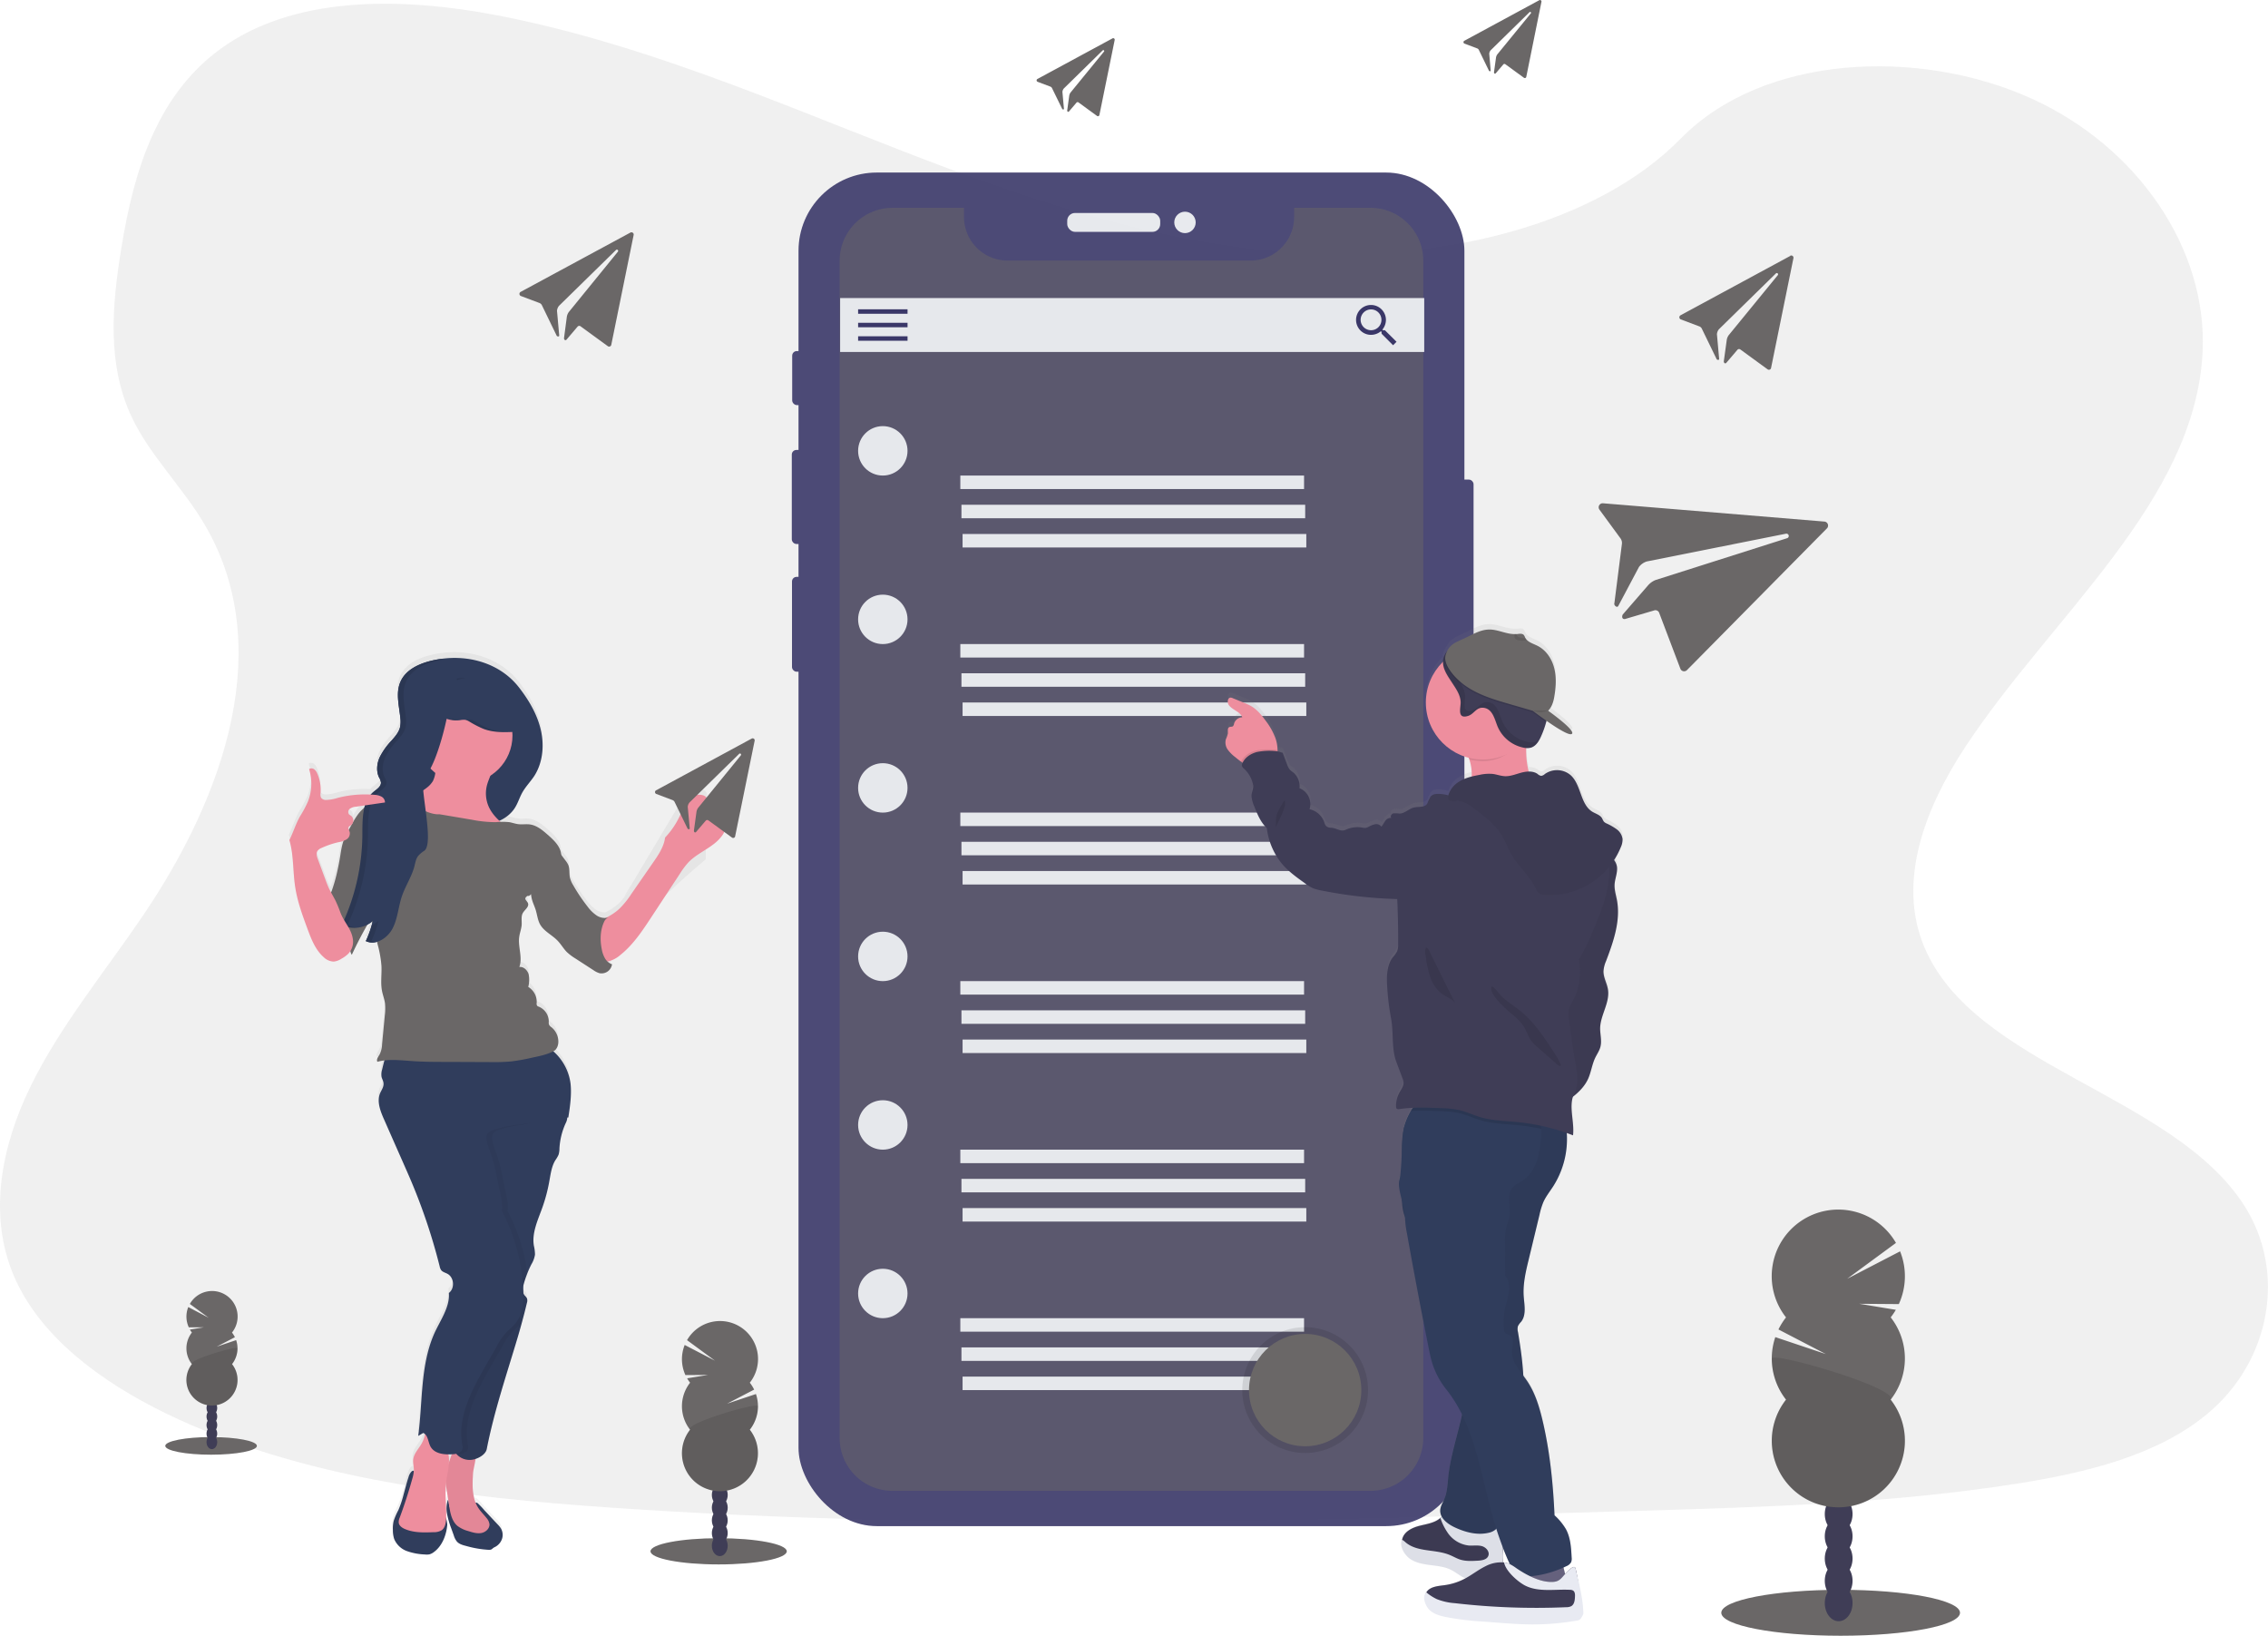 <svg data-name="Layer 1" xmlns="http://www.w3.org/2000/svg" xmlns:xlink="http://www.w3.org/1999/xlink" width="1130" height="814.83"><defs><linearGradient id="a" x1="443.67" y1="850.65" x2="443.67" y2="353.59" gradientTransform="matrix(-1 0 0 1 1188.16 0)" gradientUnits="userSpaceOnUse"><stop offset="0" stop-color="gray" stop-opacity=".25"/><stop offset=".54" stop-color="gray" stop-opacity=".12"/><stop offset="1" stop-color="gray" stop-opacity=".1"/></linearGradient><linearGradient id="b" x1="178.88" y1="590.97" x2="396.2" y2="590.97" xlink:href="#a"/></defs><path d="M656.54 126.55c-72.44-2.51-141.44-25.9-207.32-51.49S318.07 21.13 247.37 7.57C201.89-1.15 149.88-2.38 113.24 22 78 45.42 66.58 85.97 60.46 123.55c-4.61 28.27-7.32 58 5.3 84.5 8.77 18.38 24.34 33.83 35.11 51.43 37.45 61.25 11 136.79-29.62 196.59-19 28.06-41.13 54.82-55.82 84.68s-21.49 64.09-8.64 94.55c12.75 30.2 43.11 52.88 76 68.83 66.81 32.4 145.54 41.68 222.31 46.93 169.94 11.62 340.79 6.59 511.18 1.55 63.06-1.87 126.39-3.76 188.43-13.51 34.44-5.41 70-14 95-34.75 31.75-26.34 39.62-70.94 18.34-104-35.68-55.39-134.35-69.15-159.29-128.6-13.73-32.72.37-69.18 20.32-99.52 42.8-65.11 114.54-122.23 118.32-196.64 2.6-51.11-31.89-102.3-85.21-126.48-55.9-25.35-133.4-22.16-174.64 19.8-42.43 43.24-117.05 59.86-181.01 57.64z" fill="#6a6767" opacity=".1"/><g opacity=".9"><rect x="724.27" y="238.91" width="9.91" height="81.73" rx="2.29" fill="#3a3768"/><rect x="394.7" y="174.88" width="5.56" height="26.91" rx="2.29" fill="#3a3768"/><rect x="394.5" y="224.14" width="6.27" height="46.84" rx="2.29" fill="#3a3768"/><rect x="394.6" y="287.36" width="5.97" height="47.24" rx="2.29" fill="#3a3768"/><rect x="397.85" y="85.95" width="331.77" height="674.27" rx="38.99" fill="#3a3768"/><rect x="531.73" y="106.09" width="46.33" height="9.41" rx="3.87" fill="#e6e8ec"/><circle cx="590.4" cy="110.79" r="5.34" fill="#e6e8ec"/></g><path d="M682.78 103.52h-38v4.58a21.69 21.69 0 01-21.7 21.69H502a21.7 21.7 0 01-21.7-21.69v-4.58h-35.61a26.35 26.35 0 00-26.35 26.35v586.44a26.35 26.35 0 0026.35 26.35h238.09a26.35 26.35 0 0026.35-26.35V129.87a26.35 26.35 0 00-26.35-26.35z" fill="#6a6767" opacity=".5"/><path fill="#e6e8ec" d="M418.58 148.47H709.6v26.86H418.58z"/><path fill="#3a3768" d="M427.54 154.06h24.63v2.24h-24.63zm0 6.72h24.63v2.24h-24.63zm0 6.72h24.63v2.24h-24.63zM690 164.49h-.91l-.35-.28a7.66 7.66 0 001.78-4.9 7.44 7.44 0 10-7.4 7.49 7.68 7.68 0 004.88-1.79l.34.29v.92l5.74 5.76 1.72-1.73zm-6.88 0a5.18 5.18 0 115.16-5.18 5.15 5.15 0 01-5.16 5.18z"/><circle cx="439.85" cy="224.58" r="12.31" fill="#e6e8ec"/><path fill="#e6e8ec" d="M478.47 236.89h171.26v6.72H478.47zm.56 14.55h171.26v6.72H479.03zm.56 14.56h171.26v6.72H479.59z"/><circle cx="439.85" cy="308.53" r="12.31" fill="#e6e8ec"/><path fill="#e6e8ec" d="M478.47 320.84h171.26v6.72H478.47zm.56 14.55h171.26v6.72H479.03zm.56 14.55h171.26v6.72H479.59z"/><circle cx="439.85" cy="392.48" r="12.31" fill="#e6e8ec"/><path fill="#e6e8ec" d="M478.47 404.79h171.26v6.72H478.47zm.56 14.55h171.26v6.72H479.03zm.56 14.55h171.26v6.72H479.59z"/><circle cx="439.85" cy="476.43" r="12.31" fill="#e6e8ec"/><path fill="#e6e8ec" d="M478.47 488.74h171.26v6.72H478.47zm.56 14.55h171.26v6.72H479.03zm.56 14.55h171.26v6.72H479.59z"/><circle cx="439.85" cy="560.38" r="12.31" fill="#e6e8ec"/><path fill="#e6e8ec" d="M478.47 572.69h171.26v6.72H478.47zm.56 14.55h171.26v6.72H479.03zm.56 14.55h171.26v6.72H479.59z"/><circle cx="439.85" cy="644.33" r="12.31" fill="#e6e8ec"/><path fill="#e6e8ec" d="M478.47 656.64h171.26v6.72H478.47zm.56 14.55h171.26v6.72H479.03zm.56 14.55h171.26v6.72H479.59z"/><circle cx="650.28" cy="692.46" r="31.34" opacity=".1"/><circle cx="650.28" cy="692.46" r="27.98" fill="#6a6767"/><path d="M314.09 115.85l-54.73 29.57a1.14 1.14 0 00.08 2l9.34 3.51a2.27 2.27 0 011.23 1.15l7.25 14.94c.14.66 1.36.83 1.37.16l-1.11-12.34a4.44 4.44 0 011-2.5l28.38-27.8a.7.7 0 01.62-.18.65.65 0 01.35 1l-24.46 30.06a5.45 5.45 0 00-1 2.46L281 168.54c.12.93.85 1.28 1.43.45l5.27-6.19a1.1 1.1 0 011.55-.26l13.58 9.9a1.1 1.1 0 001.73-.67l11.14-54.69a1.11 1.11 0 00-1.6-1.23zM892 127.47l-54.73 29.61a1.14 1.14 0 00.09 2l9.33 3.52a2.17 2.17 0 011.23 1.15l7.26 14.93c.14.66 1.35.84 1.37.17l-1.11-12.35a4.38 4.38 0 011-2.49l28.37-27.8a.68.68 0 01.62-.18.65.65 0 01.36 1l-24.47 29.92a5.47 5.47 0 00-1 2.47l-1.47 10.66c.12.93.85 1.29 1.44.45l5.27-6.18a1.1 1.1 0 011.55-.26l13.58 9.89a1.09 1.09 0 001.72-.67l11.14-54.69a1.11 1.11 0 00-1.6-1.23zM554.26 19.13l-37.37 20.21a.78.78 0 00.05 1.4l6.38 2.4a1.53 1.53 0 01.84.78l5 10.2c.1.45.93.57.94.12l-.76-8.44a3.06 3.06 0 01.68-1.7l19.38-19a.46.46 0 01.42-.12.44.44 0 01.24.71l-16.7 20.43a3.74 3.74 0 00-.65 1.68l-1 7.28c.08.64.57.88 1 .31l3.6-4.22a.75.75 0 011-.18l9.27 6.76a.75.75 0 001.18-.46l7.61-37.34a.75.75 0 00-1.09-.84zM766.93.1l-37.37 20.22a.78.78 0 00.05 1.39l6.38 2.4a1.51 1.51 0 01.84.79l4.95 10.19c.1.45.93.57.94.12l-.72-8.43a3.07 3.07 0 01.68-1.71l19.38-19a.46.46 0 01.42-.12.44.44 0 01.24.71L746 27.11a3.74 3.74 0 00-.65 1.68l-1 7.29c.08.63.58.87 1 .3l3.6-4.22a.75.75 0 011.05-.18l9.28 6.76a.74.74 0 001.17-.46L768 .94a.75.75 0 00-1.09-.84zm142.12 259.72l-110.32-9.11a2 2 0 00-1.86 3.12l10.49 14.32a3.91 3.91 0 01.72 2.91l-3.72 29.3c-.43 1.11 1.21 2.56 1.88 1.58l10.36-19.52a7.81 7.81 0 013.91-2.74l69.3-13.82a1.23 1.23 0 011.09.33 1.16 1.16 0 01-.48 1.9l-65.53 20.83a9.78 9.78 0 00-3.83 2.74l-12.55 14.46c-.72 1.51 0 2.74 1.7 2.07l13.87-4.09a2 2 0 012.56 1.12l10.6 27.94a2 2 0 003.23.68l69.77-70.63a2 2 0 00-1.19-3.39z" fill="#6a6767"/><path d="M646.66 413.66a17.82 17.82 0 003.76 3.8c.93.77 1.89 1.56 2.89 2.26.28.2.57.39.86.58 0 .05-.06.1-.08.16a2.27 2.27 0 00-.26 1.39 3 3 0 001.07 1.44 14.8 14.8 0 014.51 8.15c.34 1.81-.88 3.75-.8 5.59a16.28 16.28 0 001.42 5.22c1.53 3.88 3.15 7.91 6.2 10.74a34.72 34.72 0 006.95 17.13c3.22 4.11 7.5 7.23 11.73 10.28a22.79 22.79 0 004.33 2.72 24.47 24.47 0 004.29 1.15 221.18 221.18 0 0037.69 4.26q.53 11.3.46 22.59a9.32 9.32 0 01-.52 3.65 16.24 16.24 0 01-2.18 3.06c-2.89 3.84-3 9.06-2.8 13.87a127.76 127.76 0 002 16.78c1.31 7.1.11 14.94 2.63 21.7 1 2.67 2 5.33 3 8a7.06 7.06 0 01.59 2.37c0 1.75-1.16 3.24-2 4.76a13.79 13.79 0 00-1.75 7.27 1.51 1.51 0 00.21.81c.33.44 1 .4 1.54.32a64.77 64.77 0 016.68-.62 12.26 12.26 0 00-1.08 1.59 23.39 23.39 0 00-1.42 2.92 27.62 27.62 0 00-1.9 5.22 6.36 6.36 0 00-.19.8c-.12.54-.23 1.09-.32 1.63a54 54 0 00-.59 9.6c-.31 6-.61 12.24-1.19 14.06-.82 2.59.2 6.73 1.21 10.68a25.28 25.28 0 001.45 8 48.21 48.21 0 001 8.44q5.19 29.24 11 58.34c.35 1.69.68 3.37 1.13 5a40.92 40.92 0 007.49 14.81 67.32 67.32 0 017.82 12.52c-.23 1.06-.47 2.12-.72 3.17-2.2 9.29-5.11 18.45-6.12 27.94-.4 3.78-.52 7.68-2 11.17-.76 1.78-1.88 3.48-2 5.41a6 6 0 00.83 3.51c-.26.19-.51.39-.75.59l-.41.34c-2.84 2.26-6.65 2.72-10.15 3.63s-7.27 2.76-8.35 6.24a5.48 5.48 0 00-.17.67c-.64 3.2 1.3 6.6 4 8.48 2.91 2 6.53 2.62 10 3.07s7.12.8 10.29 2.36c2.74 1.36 5.05 3.59 8 4.57l.51.15c-.65.39-1.31.77-2 1.12a30.11 30.11 0 01-9.59 3c-3.38.47-7.42.69-9.16 3.64-1.42 2.44-.39 5.73 1.66 7.65s4.89 2.78 7.64 3.38a139 139 0 0019 2.36l6.21.47c6 .46 12.12.93 18.2 1a125.37 125.37 0 0022.38-1.95 2.44 2.44 0 001.78-.86 2.54 2.54 0 00.27-1.42 109.38 109.38 0 00-2.84-22.56c-.51-2.22-3.54.81-5.24 2.73a48.97 48.97 0 00-.77-3.28l1.33-.63a4.79 4.79 0 002.44-2 4.89 4.89 0 00.26-2.35c-.24-4.88-.54-9.94-2.86-14.23a30.16 30.16 0 00-5.66-6.89c-.69-15.33-2.19-30.68-5.54-45.64-1.72-7.65-3.85-15.38-8.27-21.85-.55-.81-1.15-1.62-1.75-2.43a196.52 196.52 0 00-2.67-21.93 5.66 5.66 0 010-2.92 9 9 0 011.61-2.22c2.66-3.43 1.57-8.31 1.26-12.65-.44-6.24 1-12.42 2.49-18.5q2.72-11.24 5.41-22.49a36.43 36.43 0 011.9-6.23c1.26-2.82 3.21-5.26 4.88-7.86a44.33 44.33 0 006.78-26.71c1 .36 2 .73 3.06 1.13.75-6.28-1.9-13.41 0-19.31a24.82 24.82 0 007.66-9.12c1.48-3.32 1.9-7.06 3.45-10.35.88-1.85 2.11-3.56 2.62-5.55.77-3-.19-6.12-.15-9.19.1-6.69 5-12.9 3.9-19.51-.5-3.14-2.32-6-2.22-9.23a15.45 15.45 0 011.29-5c3.68-9.75 7.31-20.13 5.42-30.39-.48-2.62-1.33-5.23-1.19-7.9.16-3.05 1.61-6 1.18-9.05a6.87 6.87 0 00-1.36-3.17 38 38 0 003.35-6.42 9.19 9.19 0 00.89-4.1 7.26 7.26 0 00-2.89-4.88 29.25 29.25 0 00-5-2.91 4.08 4.08 0 01-1.47-1.05 10.77 10.77 0 01-.83-1.58c-1-1.71-3.13-2.25-4.82-3.28-6.1-3.72-5.51-13.31-10.72-18.22a10.42 10.42 0 00-13-.69 3.19 3.19 0 01-1.84.91 3.53 3.53 0 01-1.78-1 7.17 7.17 0 00-4.4-1.22 42.21 42.21 0 01-1.32-11.67h.47a6.17 6.17 0 001.82-.21c2.68-.77 4.21-3.54 5.3-6.12a46.5 46.5 0 002.35-6.72c.06-.22.11-.44.16-.65 5.13 3.6 11.09 7.37 12.51 6.58 2.63-1.45-11.75-11.68-11.75-11.68 1.69-1.5 2.63-4.21 3-6.6.84-4.77 1.24-9.73.12-14.45s-3.95-9.21-8.25-11.41c-1.9-1-4.21-1.66-5.59-3.17a3.6 3.6 0 01-.54-.74 1.87 1.87 0 01-.22-.39 5.46 5.46 0 00-.6-1.18c-.79-.91-2.22-.63-3.41-.49h-1.03c-4.26.09-8.39-2.29-12.7-2.29-4.73 0-8.75 2.74-12.91 4.62-.84.38-1.64.73-2.39 1.08-2.6 1.22-4.65 2.52-6 5.45a8.45 8.45 0 00-1.73 3.35 7.87 7.87 0 00-.22 1.72 28.61 28.61 0 0012.86 48c.1.28.2.56.29.84a24.07 24.07 0 011.25 8v.57a21.71 21.71 0 00-6.17 2.51 11.93 11.93 0 00-5.2 6.39 6.18 6.18 0 00-.16.61 16.46 16.46 0 00-4.7-.81c-1.45 0-3.08.11-4 1.21a3.69 3.69 0 00-.76 1.55c-.55.51-.66 1.39-1 2.06-1.21 2.11-4.33 1.42-6.68 2-2.55.63-4.56 3-7.19 3a12.28 12.28 0 00-3-.11c-1 .24-1.76 1.59-1 2.27a3.19 3.19 0 00-3 1.45c-.72.94-1.2 2.06-2 2.94a3.06 3.06 0 00-3.12-1.21 11.58 11.58 0 00-3.29 1.3 4.73 4.73 0 01-1.45.51 6.25 6.25 0 01-1.77-.16 14.14 14.14 0 00-8.28 1.16c-2.28 1.08-4.47-.9-7-1.06a3.91 3.91 0 01-2.56-.79 5 5 0 01-1-2 10 10 0 00-7.32-6.48 8.52 8.52 0 00-5-10.51 9.09 9.09 0 00-3.12-7.92 14.62 14.62 0 01-1.58-1.24 7.58 7.58 0 01-1.45-2.68l-2.22-5.88c-1-.2-1.75-.61-2.68-.77v-.6a19.28 19.28 0 00-1-5.9 33.05 33.05 0 00-4.74-8.63c-2.12-3-4.47-5.87-7.62-7.66a27.33 27.33 0 00-3.25-1.5l-5.72-2.36a2.78 2.78 0 00-1-.28c-1.54 0-1.82 2.38-1 3.65 1.74 2.57 5.66 3.29 6.77 6.2a4.41 4.41 0 00-4.09 3.18 2.23 2.23 0 01-.55 1.29c-.5.41-1.29.17-1.87.48-1 .55-.57 2.07-.68 3.22a15.46 15.46 0 01-1 2.9 6.21 6.21 0 00.89 5.22zm137.12 401c0-.59-.08-1.18-.13-1.76.12.31.23.63.35.94 1 2.64 2.13 5.24 3.31 7.81l-.2-.11a9.88 9.88 0 00-2.73-.78c-.25 0-.51 0-.76-.07a21.32 21.32 0 00.16-6.01z" transform="translate(-35 -42.58)" fill="url(#a)"/><path d="M733.28 386.26c-.11 4.18-1.52 8.22-1.74 12.39 12.29.61 24.42-5.35 36.6-3.53-3.4-2.2-5.22-6.17-6.3-10.08a42.07 42.07 0 01-1.2-15.48 6.37 6.37 0 01.16-.86c.45-2 1.62-4.93 1.3-6.54-.41-2.12-2.41-1.7-4.22-1.58a159 159 0 00-16.41 2.12c-1.41.24-15.2 3.68-15.4 3.32a64.79 64.79 0 016 12.29 23.87 23.87 0 011.21 7.95zm-121.62-12.9a18 18 0 003.76 3.78c.93.77 1.89 1.55 2.89 2.25a12.35 12.35 0 006.15 2.5c2.93.2 9.14-1.52 11-4a7.22 7.22 0 001.05-4.2 19.07 19.07 0 00-1-5.87 32.76 32.76 0 00-4.74-8.58c-2.12-2.94-4.47-5.84-7.62-7.62a29 29 0 00-3.25-1.5l-5.72-2.34a2.78 2.78 0 00-1-.28c-1.54 0-1.82 2.36-1 3.63 1.74 2.56 5.66 3.27 6.77 6.17a4.39 4.39 0 00-4.09 3.16 2.2 2.2 0 01-.55 1.28c-.5.41-1.29.18-1.87.48-1 .55-.57 2.06-.68 3.21a15.53 15.53 0 01-1 2.88 6.14 6.14 0 00.9 5.05z" fill="#ee8e9e"/><path d="M781.18 792.03c-.94-1-2.49-.79-3.81-.58a141.46 141.46 0 01-21.45 1.74c-.9-4.39 1.71-8.66 2.55-13.07a11.54 11.54 0 01.85-3.3c1-1.94 3.29-2.83 5.43-3.28 3.87-.81 9.91-2.25 12.07 1.65 2.59 4.69 3.42 11.62 4.36 16.84z" fill="#65617d"/><path d="M702.59 775.42c2.91 2 6.53 2.61 10 3.06s7.12.79 10.29 2.35c2.74 1.35 5.05 3.57 8 4.54a16.57 16.57 0 008.25.13c3.26-.61 6.73-1.8 8.49-4.61 1.56-2.5 1.4-5.68 1.18-8.62-.25-3.33-.49-6.66-.74-10a4.73 4.73 0 00-.62-2.41c-2.35-3.44-8.08 1.43-11.15 1.43-4.86 0-10.07-2.64-13.57-5.86a4.35 4.35 0 00-1.06-.8c-1.38-.62-2.77.53-4 1.53l-.41.34c-2.84 2.25-6.65 2.71-10.15 3.62s-7.27 2.74-8.35 6.2a5.33 5.33 0 00-.17.66c-.66 3.21 1.28 6.59 4.01 8.44z" fill="#3f3d56"/><path d="M702.59 775.42c2.91 2 6.53 2.61 10 3.06s7.12.79 10.29 2.35c2.74 1.35 5.05 3.57 8 4.54a16.57 16.57 0 008.25.13c3.26-.61 6.73-1.8 8.49-4.61 1.56-2.5 1.4-5.68 1.18-8.62-.25-3.33-.49-6.66-.74-10a4.73 4.73 0 00-.62-2.41c-2.35-3.44-8.08 1.43-11.15 1.43-4.86 0-10.07-2.64-13.57-5.86a4.35 4.35 0 00-1.06-.8c-1.38-.62-2.77.53-4 1.53l-.41.34c-2.84 2.25-6.65 2.71-10.15 3.62s-7.27 2.74-8.35 6.2a5.33 5.33 0 00-.17.66c-.66 3.21 1.28 6.59 4.01 8.44z" opacity=".05"/><path d="M702.59 776.56c2.91 2 6.53 2.61 10 3.06s7.12.79 10.29 2.35c2.74 1.35 5.05 3.57 8 4.54a16.57 16.57 0 008.25.13 13.63 13.63 0 008.49-5.73c1.56-2.5 1.4-5.68 1.18-8.62-.25-3.33-.49-6.66-.74-10a4.73 4.73 0 00-.62-2.41c-2.35-3.44-8.08 1.43-11.15 1.43-4.86 0-10.07-2.64-13.57-5.86a4.35 4.35 0 00-1.06-.8c-1.38-.62-2.77.53-4 1.53a28.61 28.61 0 003.41 7 14.71 14.71 0 0010.7 6.7c2.17.16 4.4-.27 6.5.29s4 2.7 3.31 4.75-3.29 2.42-5.41 2.53c-3 .17-6 .31-8.83-.61-1.72-.58-3.29-1.53-5-2.22-7.12-3-16.11-1.3-22-6.29a13.23 13.23 0 00-1.8-1.38c-1.54 3.28 1.32 7.74 4.05 9.61z" fill="#e8eaf2"/><path d="M702.59 776.56c2.91 2 6.53 2.61 10 3.06s7.12.79 10.29 2.35c2.74 1.35 5.05 3.57 8 4.54a16.57 16.57 0 008.25.13 13.63 13.63 0 008.49-5.73c1.56-2.5 1.4-5.68 1.18-8.62-.25-3.33-.49-6.66-.74-10a4.73 4.73 0 00-.62-2.41c-2.35-3.44-8.08 1.43-11.15 1.43-4.86 0-10.07-2.64-13.57-5.86a4.35 4.35 0 00-1.06-.8c-1.38-.62-2.77.53-4 1.53a28.61 28.61 0 003.41 7 14.71 14.71 0 0010.7 6.7c2.17.16 4.4-.27 6.5.29s4 2.7 3.31 4.75-3.29 2.42-5.41 2.53c-3 .17-6 .31-8.83-.61-1.72-.58-3.29-1.53-5-2.22-7.12-3-16.11-1.3-22-6.29a13.23 13.23 0 00-1.8-1.38c-1.54 3.28 1.32 7.74 4.05 9.61z" opacity=".05"/><path d="M779.85 558.68a43.77 43.77 0 01-6 32.3c-1.67 2.59-3.62 5-4.88 7.82a36.11 36.11 0 00-1.9 6.2l-5.41 22.42c-1.46 6-2.93 12.2-2.49 18.4.31 4.32 1.4 9.17-1.26 12.59a9 9 0 00-1.61 2.2 5.63 5.63 0 000 2.91c2.74 16.24 4.76 33.23-.18 48.94-4.47 14.24-4.73 30-8.54 44.46-.47 1.79-1 3.67-2.36 4.93a7.81 7.81 0 01-3.55 1.69c-5.61 1.33-11.53-.23-16.76-2.66-3.68-1.7-7.64-4.69-7.32-8.73.15-1.92 1.27-3.61 2-5.38 1.5-3.47 1.62-7.35 2-11.11 1-9.44 3.92-18.55 6.12-27.79s3.7-18.89 1.84-28.2a246.83 246.83 0 00-18.15-55.81 6.53 6.53 0 00-1.66-2.49 17.72 17.72 0 01-2.35-1.61 7.07 7.07 0 01-1.07-2.93c-.82-2.94-3.25-5.12-4.88-7.7-4.12-6.54-2.81-14.92-2.66-22.64.15-7.51-.93-15.08.3-22.49s5.47-15 12.61-17.3c3.54-1.15 7.37-.89 11.07-.52 19.63 1.89 38.69 5.45 57.09 12.5z" fill="#303d5c"/><path d="M779.85 558.68a43.77 43.77 0 01-6 32.3c-1.67 2.59-3.62 5-4.88 7.82a36.11 36.11 0 00-1.9 6.2l-5.41 22.42c-1.46 6-2.93 12.2-2.49 18.4.31 4.32 1.4 9.17-1.26 12.59a9 9 0 00-1.61 2.2 5.63 5.63 0 000 2.91c2.74 16.24 4.76 33.23-.18 48.94-4.47 14.24-4.73 30-8.54 44.46-.47 1.79-1 3.67-2.36 4.93a7.81 7.81 0 01-3.55 1.69c-5.61 1.33-11.53-.23-16.76-2.66-3.68-1.7-7.64-4.69-7.32-8.73.15-1.92 1.27-3.61 2-5.38 1.5-3.47 1.62-7.35 2-11.11 1-9.44 3.92-18.55 6.12-27.79s3.7-18.89 1.84-28.2a246.83 246.83 0 00-18.15-55.81 6.53 6.53 0 00-1.66-2.49 17.72 17.72 0 01-2.35-1.61 7.07 7.07 0 01-1.07-2.93c-.82-2.94-3.25-5.12-4.88-7.7-4.12-6.54-2.81-14.92-2.66-22.64.15-7.51-.93-15.08.3-22.49s5.47-15 12.61-17.3c3.54-1.15 7.37-.89 11.07-.52 19.63 1.89 38.69 5.45 57.09 12.5z" opacity=".05"/><path d="M700 605.76a47 47 0 001 8.68q5.19 29.09 11 58c.35 1.68.68 3.35 1.13 5a40.65 40.65 0 007.49 14.73c16.3 20.31 17.71 49.81 26.55 74.3.59 1.66 1.19 3.32 1.82 5a123.85 123.85 0 005.46 12.17 3.43 3.43 0 001.12 1.45 3.35 3.35 0 001.78.35 51.85 51.85 0 0023-5.23 4.76 4.76 0 002.44-2 4.87 4.87 0 00.26-2.34c-.24-4.85-.54-9.89-2.86-14.15a30 30 0 00-5.66-6.86c-.69-15.25-2.19-30.52-5.54-45.4-1.72-7.61-3.85-15.3-8.27-21.74-3.26-4.75-7.93-9.43-7.36-15.16.26-2.52 1.31-5.65-.74-7.13-.89-.65-2.22-.73-2.82-1.66a3.06 3.06 0 01-.4-1.42 35.23 35.23 0 01.73-11.76 63.32 63.32 0 001.75-7.66c.26-2.62-.18-5.45-1.93-7.4-.11-5.23 0-10.66-.07-15.89a29.61 29.61 0 01.74-8.87c.39-1.37 1-2.68 1.3-4.08 1.1-5-1.63-11 1.62-15 1.35-1.66 3.44-2.48 5.21-3.68 3.55-2.36 5.87-6.23 7.16-10.29a56.84 56.84 0 002-12.6 13.13 13.13 0 000-2.73 5.09 5.09 0 00-.37-1.36c-1-2.27-3.72-3.15-6.14-3.73a198.59 198.59 0 00-46.9-5.48c-5.84-4-9.13-2.56-11.6 1.66a42.75 42.75 0 00-3.31 8.07c-1.13 3.41-1.2 22.55-2.3 26-1.4 4.41 2.71 13.53 2.71 18.21z" fill="#303d5c"/><path d="M805.62 431.63c.43 3-1 6-1.18 9-.14 2.66.71 5.25 1.19 7.86 1.89 10.2-1.74 20.53-5.42 30.23a15.28 15.28 0 00-1.29 5c-.1 3.16 1.72 6.06 2.22 9.19 1.05 6.57-3.8 12.75-3.9 19.4 0 3.06.92 6.18.15 9.14-.51 2-1.74 3.68-2.62 5.53-1.55 3.27-2 7-3.45 10.29-2.68 6-8.44 9.87-13.91 13.45-3.12-1-6.49-2.27-8.2-5.07a12.55 12.55 0 01-1.43-4.46c-1.19-6.8-1.15-13.75-1.1-20.65a128.77 128.77 0 01.94-17.79c1.11-7.5 3.54-14.73 5.29-22.11 2.2-9.31 3.33-18.93 6.76-27.86 3-7.84 7.71-14.89 12.66-21.63 1.88-2.58 3.37-6.25 7-5.66a7.69 7.69 0 016.29 6.14z" fill="#3f3d56"/><path d="M805.62 431.63c.43 3-1 6-1.18 9-.14 2.66.71 5.25 1.19 7.86 1.89 10.2-1.74 20.53-5.42 30.23a15.28 15.28 0 00-1.29 5c-.1 3.16 1.72 6.06 2.22 9.19 1.05 6.57-3.8 12.75-3.9 19.4 0 3.06.92 6.18.15 9.14-.51 2-1.74 3.68-2.62 5.53-1.55 3.27-2 7-3.45 10.29-2.68 6-8.44 9.87-13.91 13.45-3.12-1-6.49-2.27-8.2-5.07a12.55 12.55 0 01-1.43-4.46c-1.19-6.8-1.15-13.75-1.1-20.65a128.77 128.77 0 01.94-17.79c1.11-7.5 3.54-14.73 5.29-22.11 2.2-9.31 3.33-18.93 6.76-27.86 3-7.84 7.71-14.89 12.66-21.63 1.88-2.58 3.37-6.25 7-5.66a7.69 7.69 0 016.29 6.14z" opacity=".05"/><path d="M726.07 366.02a64.79 64.79 0 016 12.29 28.16 28.16 0 006.78.82c8.86 0 15.14-5 20.35-11.41.45-2 3.26-3.95 2.94-5.56-.41-2.12-2.41-1.7-4.22-1.58a159 159 0 00-16.41 2.12c-1.45.24-15.24 3.72-15.44 3.32z" opacity=".1"/><circle cx="738.81" cy="349.96" r="28.4" fill="#ee8e9e"/><path d="M702.93 553.42c4.91-.29 9.86-.1 14.79.1a51.43 51.43 0 019.19.94c3.73.85 7.22 2.55 10.9 3.61 5.89 1.72 12.1 1.79 18.21 2.4a104.7 104.7 0 0111.92 1.86 5.09 5.09 0 00-.37-1.36c-1-2.27-3.72-3.15-6.14-3.73a198.59 198.59 0 00-46.9-5.48c-5.84-3.96-9.13-2.54-11.6 1.66z" opacity=".1"/><path d="M722.28 396.42c1.24 1.43 2.9 3 4.74 2.54a6.54 6.54 0 001.84-1c3.27-2.11 7.29-2.61 11.14-3.19a163.72 163.72 0 0023-5.16 23.45 23.45 0 016.79-1.38c4.81 0 9.08 3.23 12.09 7s5.12 8.19 8.12 11.98c2.11 2.7 4.62 5.08 6.59 7.89 5 7.09 6 16.34 4.75 24.9s-4.7 16.64-8.09 24.6a84.79 84.79 0 01-6.61 13.33c1.14 6.5.54 13.94-2.55 19.78-1 1.9-2.24 3.75-2.58 5.88a14.86 14.86 0 00.18 4.31l1.45 10.28c.44 3.13.88 6.27 1.45 9.38 1 5.69 2.46 11.86-.18 17-3.16 6.16.16 14.07-.67 21a105.43 105.43 0 00-27.74-6.61c-6.1-.59-12.31-.67-18.2-2.38-3.68-1.07-7.17-2.77-10.9-3.62a50.52 50.52 0 00-9.19-.94c-6.81-.27-13.66-.54-20.39.46-.55.08-1.21.12-1.54-.32a1.47 1.47 0 01-.21-.8 13.62 13.62 0 011.75-7.23c.85-1.52 2-3 2-4.74a7 7 0 00-.59-2.36l-3-8c-2.52-6.72-1.32-14.52-2.63-21.58a126.42 126.42 0 01-2-16.69c-.24-4.79-.09-10 2.8-13.81a15.73 15.73 0 002.18-3 9.25 9.25 0 00.52-3.63q.09-14.37-.79-28.73c2.52-4.53 5.15-9.16 7.67-13.68 2.93-5.27 5.9-10.64 7.09-16.55.78-3.92.75-7.95 1.31-11.9a5.18 5.18 0 011-2.77c1-1.09 2.59-1.25 4-1.2a17.65 17.65 0 015.4.94z" fill="#3f3d56"/><path d="M618.31 379.42a12.35 12.35 0 006.15 2.5c2.93.2 9.14-1.52 11-4a7.22 7.22 0 001.05-4.2 5.18 5.18 0 00-1.22-.23 32 32 0 00-9.53.38c-3.1.76-6.09 2.64-7.4 5.55h-.05z" opacity=".1"/><path d="M712.79 440.81c-1.72 2.16-3.53 4.37-6 5.65-2.82 1.46-6.14 1.49-9.32 1.43a223.68 223.68 0 01-39-4.28 24.47 24.47 0 01-4.29-1.15 22.74 22.74 0 01-4.33-2.71c-4.23-3-8.51-6.13-11.73-10.22a34.49 34.49 0 01-6.95-17.05c-3.05-2.81-4.67-6.81-6.2-10.68a16.12 16.12 0 01-1.42-5.18c-.08-1.84 1.14-3.77.8-5.58a14.69 14.69 0 00-4.51-8.1 3 3 0 01-1.07-1.43 2.24 2.24 0 01.26-1.38c1.3-2.92 4.29-4.8 7.39-5.56a32.07 32.07 0 019.54-.38 22.13 22.13 0 013.12.83l2.22 5.85a7.54 7.54 0 001.45 2.67 14.53 14.53 0 001.58 1.23 9 9 0 013.12 7.88 8.47 8.47 0 015 10.46 10 10 0 017.32 6.44 4.88 4.88 0 001 2 3.91 3.91 0 002.56.79c2.51.15 4.7 2.13 7 1.06a14.14 14.14 0 018.28-1.16 6.24 6.24 0 001.77.15 4.46 4.46 0 001.45-.5 11.88 11.88 0 013.29-1.3 3.08 3.08 0 013.12 1.21c.8-.87 1.28-2 2-2.92a3.21 3.21 0 013-1.45c-.76-.67 0-2 1-2.26a13.35 13.35 0 013 .11c2.63 0 4.64-2.4 7.19-3 2.35-.58 5.47.11 6.68-2 .42-.74.51-1.74 1.23-2.2a2.4 2.4 0 011.59-.18 15.53 15.53 0 014.79 1.45c2.46 9.62 1.17 19.61-.71 29.36a25.75 25.75 0 01-5.22 12.1z" fill="#3f3d56"/><path d="M712.87 475.28l12.23 24.66c-1.32-2.28-4.11-3.17-6.31-4.63a16.78 16.78 0 01-6-8.1 50 50 0 01-2.31-10c-.25-1.57-.76-3.76 0-5.18 1.36.3 1.81 2.09 2.39 3.25zm35.19 20.94c2.76 2.73 6.13 4.74 9.17 7.16 7.09 5.65 12.15 13.39 17.09 21a33.92 33.92 0 013.49 6.36c-.58.5-1.45 0-2-.52l-9.6-8.44a21.31 21.31 0 01-3.2-3.24c-1.67-2.25-2.41-5-3.92-7.4a29.13 29.13 0 00-5.84-6c-2.2-1.89-12.34-10.46-9.87-13.79 1.76.95 3.22 3.42 4.68 4.87z" opacity=".1"/><path d="M727.07 389.33c3-1.9 6.64-2.7 10.17-3.35a21.31 21.31 0 016.46-.46c2 .25 3.92 1 5.93 1.13 2.83.16 5.54-1 8.26-1.73s5.88-1 8.18.61a3.46 3.46 0 001.78.95 3.17 3.17 0 001.84-.9 10.46 10.46 0 0113 .69c5.21 4.88 4.62 14.42 10.72 18.12 1.69 1 3.84 1.56 4.82 3.27a11.77 11.77 0 00.83 1.57 4.18 4.18 0 001.47 1 29.15 29.15 0 015 2.89 7.22 7.22 0 012.89 4.86 9.11 9.11 0 01-.89 4.08 38.29 38.29 0 01-37.21 23.79 5.88 5.88 0 01-3.9-1.21 7.39 7.39 0 01-1.37-2.25c-2.87-6-8.25-10.46-11.68-16.18-2-3.41-3.34-7.22-5.47-10.57-3.21-5.09-8.11-8.85-12.9-12.5-2.7-2.06-5.71-4.22-9.1-4.07-3 .13-5.22.29-4.11-3.42a11.86 11.86 0 015.28-6.32z" fill="#3f3d56"/><path d="M727.07 389.33c3-1.9 6.64-2.7 10.17-3.35a21.31 21.31 0 016.46-.46c2 .25 3.92 1 5.93 1.13 2.83.16 5.54-1 8.26-1.73s5.88-1 8.18.61a3.46 3.46 0 001.78.95 3.17 3.17 0 001.84-.9 10.46 10.46 0 0113 .69c5.21 4.88 4.62 14.42 10.72 18.12 1.69 1 3.84 1.56 4.82 3.27a11.77 11.77 0 00.83 1.57 4.18 4.18 0 001.47 1 29.15 29.15 0 015 2.89 7.22 7.22 0 012.89 4.86 9.11 9.11 0 01-.89 4.08 38.29 38.29 0 01-37.21 23.79 5.88 5.88 0 01-3.9-1.21 7.39 7.39 0 01-1.37-2.25c-2.87-6-8.25-10.46-11.68-16.18-2-3.41-3.34-7.22-5.47-10.57-3.21-5.09-8.11-8.85-12.9-12.5-2.7-2.06-5.71-4.22-9.1-4.07-3 .13-5.22.29-4.11-3.42a11.86 11.86 0 015.28-6.32z" opacity=".05"/><path d="M712.29 800.94c2.06 1.92 4.89 2.76 7.64 3.36a138.94 138.94 0 0019 2.34l6.21.48c6 .46 12.12.92 18.2.95a125.36 125.36 0 0022.38-1.94 2.44 2.44 0 001.78-.86 2.49 2.49 0 00.27-1.41 108.32 108.32 0 00-2.77-22.44c-.7-3-6.13 3.76-6.38 4-1.5 1.71-2.64 2.5-4.93 2.62-6.25.34-13.24-3.46-18.21-6.84a23 23 0 00-3.37-2.09 10.24 10.24 0 00-2.73-.78 16.51 16.51 0 00-9.29 1.89c-3.74 1.85-7 4.51-10.7 6.41a30.09 30.09 0 01-9.59 3c-3.38.46-7.42.69-9.16 3.62-1.43 2.5-.4 5.78 1.65 7.69z" fill="#3f3d56"/><path d="M712.29 802.06c2.06 1.92 4.89 2.76 7.64 3.35a137.41 137.41 0 0019 2.35l6.21.48c6 .46 12.12.92 18.2.95a125.36 125.36 0 0022.38-1.94 2.44 2.44 0 001.78-.86 10 10 0 001.39-2.53c-.13-7.56-2.18-15.1-3.88-22.47-.7-3-6.13 3.76-6.38 4-1.5 1.71-2.64 2.5-4.93 2.62-6.25.34-13.24-3.46-18.21-6.84a23 23 0 00-3.37-2.09 10.24 10.24 0 00-2.73-.78c.8 4.5 7.25 9.93 10.58 11.58 6.73 3.34 14.73 1.68 22.24 2.07a3 3 0 011.57.38c.9.6 1 1.87.93 2.95-.06 1.79-.29 3.9-1.85 4.81a5.38 5.38 0 01-2.49.52 351.81 351.81 0 01-55.45-2 30.2 30.2 0 01-9-2 23.77 23.77 0 01-5.24-3.37c-2.41 1.95-.44 6.91 1.61 8.82z" fill="#e8eaf2"/><path d="M727.76 349.66c.11 2.93-1.9 8.63 3.59 7 3.28-.95 4.2-4.82 8.35-4s5.11 6 6.52 9.33a17.88 17.88 0 0012.94 10.46 7.78 7.78 0 003.56 0c2.68-.77 4.21-3.53 5.3-6.09a46.43 46.43 0 002.35-6.68 28.34 28.34 0 00.85-4.91 22.57 22.57 0 000-3.39c-.5-6.68-4.3-12.77-9.17-17.37s-10.77-7.93-16.61-11.21a24.13 24.13 0 00-6.12-2.73 20.34 20.34 0 00-6.47-.27 22.68 22.68 0 00-8.23 1.93 11.51 11.51 0 00-2.9 2 8.71 8.71 0 00-2.51 4.19c-1.05 4.31 1.7 8.2 3.93 11.61 2.01 3.14 4.47 6.35 4.62 10.13z" fill="#3f3d56"/><path d="M635.35 412.69c1.17-3 6.1-11.14 4.68-14a37.42 37.42 0 00-3.76 6.71c-.93 2.33-.17 5.4-.92 7.29zM723 339.64c-2.24-3.41-5-7.3-3.94-11.61a9 9 0 013.2-4.78 7.63 7.63 0 00-.81 2c-1.06 4.32 1.7 8.2 3.93 11.61 2 3 4.45 6.25 4.6 10 .11 2.94-1.9 8.64 3.6 7 3.27-.95 4.19-4.83 8.35-4s5.1 6 6.51 9.33a17.87 17.87 0 0012.94 10.45 7.78 7.78 0 003.56 0 5.26 5.26 0 001.68-.82 7.27 7.27 0 01-4.06 3.59 7.78 7.78 0 01-3.56 0 17.9 17.9 0 01-12.95-10.46c-1.4-3.35-2.32-8.45-6.51-9.33s-5.08 3-8.35 4c-5.5 1.59-3.49-4.11-3.6-7-.1-3.74-2.59-6.95-4.59-9.98z" opacity=".1"/><path d="M721.82 333.8a25.38 25.38 0 001.69 2.41 28.89 28.89 0 003.88 4 34.9 34.9 0 002.62 2.06 41.86 41.86 0 005.3 3.16c5.37 2.71 11.19 4.41 17 6.08l11.34 3.3c1.39 1 3.94 2.95 6.75 4.92a28.34 28.34 0 00.85-4.91 22.57 22.57 0 000-3.39c-.5-6.68-4.3-12.77-9.17-17.37s-10.77-7.93-16.61-11.21a24.13 24.13 0 00-6.12-2.73 20.34 20.34 0 00-6.47-.27 22.68 22.68 0 00-8.23 1.93 11.51 11.51 0 00-2.9 2 11.1 11.1 0 00-1.45 3.07c-.73 2.39.25 4.89 1.52 6.95z" opacity=".1"/><path d="M721.82 333.04a25.24 25.24 0 001.69 2.4 27.83 27.83 0 003.88 4 30.4 30.4 0 002.61 2.08 43.15 43.15 0 005.3 3.17c5.37 2.7 11.19 4.4 17 6.08l11.34 3.29c4 3 17.2 12.81 19.42 11.58 2.63-1.44-11.75-11.62-11.75-11.62l-.66.5c2.11-1.32 3.21-4.39 3.68-7 .84-4.75 1.24-9.68.12-14.38s-3.95-9.15-8.25-11.35c-1.9-1-4.21-1.64-5.59-3.15a3.83 3.83 0 01-.54-.73 2.56 2.56 0 01-.22-.39 5.16 5.16 0 00-.6-1.17c-.79-.91-2.22-.64-3.41-.49h-.38a4.72 4.72 0 01-.65 0c-4.26.1-8.39-2.27-12.7-2.27-4.73 0-8.75 2.73-12.91 4.59-.84.38-1.64.73-2.39 1.08-3 1.4-5.26 2.89-6.5 6.87-.74 2.34.24 4.84 1.51 6.91z" fill="#6a6767"/><path d="M754.79 315.88a2.07 2.07 0 00-.26 1 2 2 0 00.71 1.53 3.51 3.51 0 001.79.63 13 13 0 001.4.11 3.75 3.75 0 001.84-.31 2.2 2.2 0 00.32-.21 3.83 3.83 0 01-.54-.73c-.11.08-.22.06-.64 0a10.54 10.54 0 01-2.3-.39 2.65 2.65 0 01-.86-.42 2.52 2.52 0 01-.81-1.24zM771 353.91a5.4 5.4 0 01-2 .73 7.89 7.89 0 01-1.52.24 8.42 8.42 0 01-3.72-1" opacity=".1"/><path fill="#3f3d56" opacity=".1" d="M201.28 340.99h51.73v25.38h-51.73zm0 71.25h51.73v25.38h-51.73zm0 71.25h51.73v25.38h-51.73zm0 71.25h51.73v25.38h-51.73z"/><path d="M393.42 447.22c1.44-.92.87-3.38-.62-4.22s-3.33-.58-5-.24a2 2 0 00-1.07-2.15v-.37c1-.94.6-2.94-.58-3.79s-3-.9-4.66-.82a6.18 6.18 0 00-2-5.27 1.65 1.65 0 00-1.08-.52c-.93 0-1.24 1.25-1.31 2.18a43.06 43.06 0 01-1.2 7.21L345.59 490c-3.38 4.88 7.12-9.72 3.74-4.84a43.72 43.72 0 01-6 7.42 29.48 29.48 0 01-6.75 4.51 7.94 7.94 0 01-4.61-1.3 18.65 18.65 0 01-4.43-4.39 86.62 86.62 0 01-7.15-10.63 13.34 13.34 0 01-1.64-3.8c-.46-2.1 0-4.39-.84-6.36a9.87 9.87 0 00-1.3-2.07l-2.09-2.79a.49.49 0 010-.12c-.24-4.13-3.58-7.3-6.7-10-2.66-2.32-5.54-4.74-9-5.19-1.88-.24-3.8.12-5.68-.12-1.53-.19-3-.77-4.5-1a19.78 19.78 0 00-4.42-.09l-.63-.57a17.56 17.56 0 007.9-6.64c1.45-2.34 2.23-5 3.57-7.43 1.63-2.93 4-5.35 5.89-8.16 4.36-6.67 5.16-15.25 3.4-23s-5.91-14.82-10.78-21.12c-9.37-12.12-25.09-16.62-39.89-14.24-1 .15-2 .34-2.95.55a37.38 37.38 0 00-7.25 2.32 18.39 18.39 0 00-7.91 6.17 13.38 13.38 0 00-1.38 2.56 14.63 14.63 0 00-.67 2.1 21.72 21.72 0 00-.36 6.6c.06.75.14 1.51.23 2.26 0 .38.09.75.14 1.13.1.75.21 1.51.31 2.26.16 1.13.31 2.26.42 3.37a21.08 21.08 0 01.12 2.38v.59a9.36 9.36 0 01-.26 1.75 9 9 0 01-.29.92 11.6 11.6 0 01-1.38 2.54 34 34 0 01-2.47 3l-.85 1-.84 1a34.9 34.9 0 00-3.05 4.13 19.62 19.62 0 00-1.21 2.26 16.55 16.55 0 00-.68 1.82 13.1 13.1 0 00-.53 2.53c0 .22-.05.43-.06.65a10.92 10.92 0 000 1.28 8.83 8.83 0 00.14 1.26 9.67 9.67 0 00.74 2.43c0 .11.11.22.16.32s.11.21.16.32.21.43.31.64a4.65 4.65 0 01.32 1v.35a2.29 2.29 0 010 .37 4 4 0 01-1.44 2.49c-.19.18-.4.35-.6.52l-.31.25-.63.5-.61.49a12 12 0 00-1.47 1.47 54.19 54.19 0 00-16.34 1.6 22.31 22.31 0 01-5.87 1.06 2.92 2.92 0 01-2.54-1.07 3.84 3.84 0 01-.26-2.33 20.11 20.11 0 00-1.56-9.57 5.38 5.38 0 00-1.57-2.28 2.22 2.22 0 00-2.59-.14 24.4 24.4 0 01-.67 16.28 53.71 53.71 0 01-3.76 7.06c-2.23 3.79-3.48 8.13-5.46 12.06 2.22 7.51 1.73 15.53 2.89 23.27 1.08 7.22 3.6 14.12 6.13 21 1.91 5.17 4 10.55 8.12 14.19a7.45 7.45 0 005 2.18 8.83 8.83 0 003.93-1.48 15.31 15.31 0 003.31-2.44 7.54 7.54 0 001-1.3 4.9 4.9 0 00.73 1.84c2.38-5.13 5-10.15 7.8-15.06a12.91 12.91 0 002.34-1.6c.05.17.09.35.13.53-.12.47-.24.95-.37 1.42s-.27.9-.41 1.34-.2.66-.31 1-.26.78-.4 1.17l-.48 1.27c-.12.3-.23.6-.36.9-.3.73-.61 1.46-.95 2.18a6.58 6.58 0 00.83.34l.19.06a7.2 7.2 0 00.77.19h.28l.58.06h.91a9.18 9.18 0 002.06-.36c.13.52.25 1.05.38 1.57a55.9 55.9 0 011.88 10.71c.18 4.1-.53 8.26.25 12.3.41 2.09 1.22 4.1 1.51 6.22a25.85 25.85 0 01-.11 6l-1.36 14.38a12.29 12.29 0 01-1.23 5.07c-.68 1.17-1.77 2.51-1.09 3.67a23.85 23.85 0 013.43-.66c-.42 1.53-.8 3.06-1.16 4.6a8.09 8.09 0 00-.27 3.55c.24 1.11.93 2.11 1 3.25.17 1.75-1 3.3-1.72 4.93-1.72 4.16.11 8.85 1.93 13l5.38 12.21q2.2 5 4.42 10c1.31 3 2.63 6 3.89 9a291.5 291.5 0 0114.08 42.21 4.94 4.94 0 00.72 1.83c.75 1 2.1 1.29 3.2 1.9 3.32 1.82 3.7 7.27.66 9.53.63 7.34-4.87 14.43-7.7 21.23-6.52 15.63-5.34 33.24-7.58 50l2.53-1.48a3.33 3.33 0 01.82.54c-.06.31-.12.62-.2.94a14.89 14.89 0 01-1.63 4.06c-1.47 2.54-3.72 4.79-4.06 7.7-.21 1.75.33 3.51.32 5.28v.49c-.22-.22-.56-.2-1.08.2a6.42 6.42 0 00-1.59 3c-.44 1.25-.79 2.53-1.14 3.81l-1.23 4.52a52.43 52.43 0 01-2.64 7.94 33.38 33.38 0 00-2.34 5.4 16.69 16.69 0 00-.41 4.63 14.08 14.08 0 00.64 4.38 10.91 10.91 0 006.39 6.07 30 30 0 008.88 1.67 7.58 7.58 0 002.33-.06 6.4 6.4 0 002.27-1.18c4.11-3 6.24-8.6 6.61-13.7a19.82 19.82 0 00-.56-3.11c.25-5.55-.56-11.13-.13-16.66.08.63.18 1.25.27 1.88l1 6.21a1.31 1.31 0 00-.34-.58 14.31 14.31 0 00-.36 7.12 41.68 41.68 0 002 6.9l1.33 3.71a8.88 8.88 0 001.58 3.07c1.17 1.28 2.95 1.75 4.63 2.17a50.31 50.31 0 0011.2 1.91 2.57 2.57 0 001.48-.27 8.51 8.51 0 00.66-.56 6.1 6.1 0 011.08-.63 7.06 7.06 0 003.43-4.06 6.43 6.43 0 00-.63-5.26 12.08 12.08 0 00-1.52-1.84l-6.67-7.07a38.29 38.29 0 00-3.27-3.46 1.22 1.22 0 00-1.07-.36c-1.81-4.52-1.58-9.82-1.26-14.78.09-1.48.9-4.56 1.23-7.08a11.27 11.27 0 003.54-1.91 5.42 5.42 0 002-3c3.36-17.2 8.81-33.87 13.9-50.63.5-1.65 1-3.31 1.49-5l.62-2.12c.16-.58.34-1.16.5-1.74.28-1 .55-1.95.81-2.93.08-.26.15-.53.22-.79a.94.94 0 000-.16c.33-1.2.64-2.4.95-3.6l.36-1.38c.39-1.53.76-3.07 1.13-4.6.05-.21.1-.43.14-.65a2.82 2.82 0 00-.11-1.63 2.68 2.68 0 00-.39-.56c-.1-.12-.22-.25-.34-.37l-.37-.41a3.69 3.69 0 01-.68-1.28v-1.4c0-.46-.06-1-.09-1.49a15.2 15.2 0 01.44-1.94c.11-.38.24-.76.36-1.14s.29-1 .45-1.42a3.55 3.55 0 00.89-2.41c.6-1.51 1.26-3 2-4.44a13.51 13.51 0 001.79-4.8 19.19 19.19 0 00-.58-4.56c-1-6.34 1.94-12.53 4.12-18.56a82.4 82.4 0 003.63-13.62c.64-3.57 1.08-7.3 3-10.39a15.59 15.59 0 001.6-2.76 11.09 11.09 0 00.43-3.15 34.54 34.54 0 013.07-12.47 7.34 7.34 0 00.8-2.42 1 1 0 000-.17v-.24l.5-.07c.85-5.38 1.7-11.38 1.12-16.79a25.67 25.67 0 00-8.58-16.21h.1c1.68-.85 2.43-2.88 2.45-4.76a9.26 9.26 0 00-3.45-7.26 3.53 3.53 0 01-1.17-1.2 3.65 3.65 0 01-.14-1.58 8.06 8.06 0 00-5-7.46 1.84 1.84 0 01-.81-.47 2 2 0 01-.2-1.42 8.73 8.73 0 00-4.21-8 13.71 13.71 0 00.18-6.33c-.6-2-2.52-3.87-4.63-3.6 1.72-4.69-.72-9.91-.07-14.86.28-2.12 1.13-4.16 1.24-6.3.1-1.94-.39-4 .56-5.74s3.19-3 2.61-4.84c-.25-.8-1-1.34-1.32-2.12s1-2 1.73-1.52c.33-.25.66-.52 1-.79a16.36 16.36 0 00.59 2.93c.47 1.6 1.21 3.11 1.7 4.7.76 2.43 1 5.06 2.22 7.29 2 3.56 6.07 5.32 8.87 8.28 1.64 1.73 2.81 3.86 4.5 5.55a24.9 24.9 0 004.2 3.15l9 5.84a10.2 10.2 0 003.08 1.53 5.26 5.26 0 006.2-4.46 5.9 5.9 0 01-2.22-1.37c.13 0 .26 0 .38-.06a14.24 14.24 0 005.8-3.08c6.42-5.11 11-12.09 15.54-18.95 4.72-7.19 27.46-26.22 27.46-26.22v-7.72a27.85 27.85 0 007.57-6.44 8.35 8.35 0 001.9-4.93 4.34 4.34 0 00-2.65-4.34zm-189.06 18.49q-.66 4.2-1.61 8.36a81.26 81.26 0 01-2.69 9.44c-.12.32-.24.65-.35 1-.33-.6-.65-1.2-.94-1.81-.74-1.53-1.33-3.13-1.92-4.72l-3.76-10.15c-.49-1.31-1-2.84-.25-4.05a4.54 4.54 0 012.15-1.61 42.9 42.9 0 018.25-2.8 24.19 24.19 0 002.66-.7 39.67 39.67 0 00-1.54 7.04zm4.16-12.66a1.53 1.53 0 010-1.47 3.25 3.25 0 011-.68 2 2 0 00.28-.2zm7.8-11a19.43 19.43 0 00-3 3.08 31.59 31.59 0 00-2.58 4 2.9 2.9 0 00-1.07-2.95 6.09 6.09 0 01-1-.66 2.05 2.05 0 01.41-2.87 6 6 0 013-1l4.49-.66c-.06.29-.15.66-.25 1.01zm42.14 326.59a16.41 16.41 0 00-.26-4c.56 0 1.11 0 1.66-.05z" transform="translate(-35 -42.58)" fill="url(#b)"/><path d="M218.88 328.35c-7.81 1.25-16.5 4.26-19.49 11.58-2.25 5.53-.51 11.76.07 17.71a13.54 13.54 0 01-.17 4.71c-.64 2.51-2.42 4.54-4.13 6.48a34.45 34.45 0 00-5.95 8.33c-1.41 3.13-1.85 6.86-.4 10a7.35 7.35 0 011 2.62c.09 2-2 3.32-3.6 4.62-5.86 4.85-5.61 13.69-5.66 21.31a107.76 107.76 0 01-10.19 45 13.76 13.76 0 0015.4-2 51.43 51.43 0 01-3.5 10.08c5 2.4 10.94-1.54 13.43-6.46s2.78-10.64 4.55-15.86 4.91-9.76 6.25-15c.45-1.74.72-3.59 1.78-5a13.1 13.1 0 013.12-2.66 30.44 30.44 0 0011-15c6.08 1.34 12.27 2.69 18.46 2.13s12.51-3.37 15.78-8.66c1.45-2.34 2.23-5 3.57-7.42 1.63-2.93 4-5.35 5.89-8.15 4.35-6.66 5.16-15.23 3.39-23s-5.9-14.8-10.77-21.1c-9.33-12.14-25.04-16.64-39.83-14.26z" fill="#303d5c"/><path d="M169.59 425.96q-.66 4.2-1.6 8.34a80.54 80.54 0 01-2.69 9.43 9 9 0 00-.85 4.34 7.8 7.8 0 001.05 2.58c3.56 6.33 8.37 12.45 8.78 19.71.11 1.81 0 3.77 1 5.26q4.14-8.88 9.12-17.33c3.47-5.9 7.34-11.85 8.34-18.62a35.26 35.26 0 00-.13-9.57c-.46-3.56-1.26-7.21-3.43-10.06-2.36-3.09-8.83-7.74-13-6.78-4.95 1.16-5.97 8.73-6.59 12.7z" fill="#6a6767"/><path d="M295.39 460.11c4.67-1.91 9.43-3.93 13.13-7.35a42.63 42.63 0 006-7.4l11-15.87c2.6-3.76 5.28-7.72 5.84-12.26a40.39 40.39 0 0011-24.92c.08-.93.39-2.15 1.32-2.17a1.66 1.66 0 011.08.51 6.18 6.18 0 012 5.27c1.6-.08 3.35-.12 4.65.81s1.65 3.26.25 4a2 2 0 011.4 2.27c1.68-.34 3.52-.61 5 .23s2.06 3.3.62 4.22a4.35 4.35 0 012.78 4.17 8.33 8.33 0 01-1.9 4.92c-4.21 5.65-11.66 7.94-16.54 13a39.29 39.29 0 00-4.31 5.76l-14.16 21.54c-4.5 6.85-9.12 13.83-15.54 18.93a14.26 14.26 0 01-5.79 3.08 6.42 6.42 0 01-6.08-1.69c-1.42-1.61-1.62-3.92-1.77-6.06-.37-3.59.26-7.34.02-10.99z" fill="#ee8e9e"/><path d="M248 759.42a12.12 12.12 0 011.51 1.84 6.41 6.41 0 01.64 5.25 7.13 7.13 0 01-3.43 4.06 6.05 6.05 0 00-1.08.62 8.51 8.51 0 01-.66.56 2.66 2.66 0 01-1.48.28 51.48 51.48 0 01-11.2-1.91c-1.68-.42-3.45-.9-4.62-2.17a8.88 8.88 0 01-1.58-3.07l-1.33-3.7a42.85 42.85 0 01-2-6.89 14.26 14.26 0 01.36-7.11 2.14 2.14 0 01.49 1.45 16.11 16.11 0 002.85 6.9 5.53 5.53 0 004.44 2.79 41.43 41.43 0 007.1.91 2.12 2.12 0 001-.12 1.73 1.73 0 00.81-1 4.31 4.31 0 000-2.92c-.63-1.8-2.4-3-3.25-4.7-.62-1.27.25-2.66 1.53-1.59a39.54 39.54 0 013.27 3.45z" fill="#303d5c"/><path d="M235.7 733.78c-.38 6-.65 12.39 2.62 17.4 1.17 1.8 2.74 3.31 4.08 5a5.94 5.94 0 011.46 3c.2 2.19-1.86 4.06-4 4.46s-4.36-.26-6.45-.93a15.66 15.66 0 01-5.47-2.58c-2.84-2.4-3.59-6.4-4.16-10.07l-1.33-8.53a27.07 27.07 0 01-.48-6.21 27.49 27.49 0 011.67-6.71l2.19-6.41a3 3 0 011-1.59 2.78 2.78 0 011.66-.31c2.1.11 7.37.87 8.39 3.09.84 1.94-1.03 8.09-1.18 10.39z" fill="#ee8e9e"/><path d="M235.7 733.78c-.38 6-.65 12.39 2.62 17.4 1.17 1.8 2.74 3.31 4.08 5a5.94 5.94 0 011.46 3c.2 2.19-1.86 4.06-4 4.46s-4.36-.26-6.45-.93a15.66 15.66 0 01-5.47-2.58c-2.84-2.4-3.59-6.4-4.16-10.07l-1.33-8.53a27.07 27.07 0 01-.48-6.21 27.49 27.49 0 011.67-6.71l2.19-6.41a3 3 0 011-1.59 2.78 2.78 0 011.66-.31c2.1.11 7.37.87 8.39 3.09.84 1.94-1.03 8.09-1.18 10.39z" opacity=".05"/><path d="M282.61 557a1 1 0 010 .17 7.49 7.49 0 01-.8 2.42 34.64 34.64 0 00-3.07 12.45 11 11 0 01-.43 3.14 15.59 15.59 0 01-1.6 2.76c-1.9 3.09-2.34 6.82-3 10.38a81 81 0 01-3.63 13.6c-2.17 6-5.1 12.21-4.11 18.54a19 19 0 01.58 4.55 13.51 13.51 0 01-1.79 4.8c-.74 1.44-1.4 2.92-2 4.43s-1.21 3.29-1.7 5c-.59 2-1 4.46.37 6.1a7.83 7.83 0 011.1 1.35 3.56 3.56 0 010 2.3q-1.15 4.88-2.48 9.72c-.68 2.54-1.4 5.06-2.15 7.58-5.48 18.42-11.69 36.65-15.38 55.52-.53 2.71-4 4.66-6.71 5.25a8.82 8.82 0 01-7.71-2.06l-.53-.53c-2.83-3-3.24-7.72-3-11.94 1-19.41 10.73-37.18 15.38-56.05a107.38 107.38 0 003-20.81c1.09-23.44 1.52-48.2-5.1-70.71-1.38-4.68-3-10-.54-14.17 1.57-2.66 4.47-4.22 7.33-5.36a47.16 47.16 0 0136.57.93 13.19 13.19 0 01-.05 1.41 14.33 14.33 0 00.73 6.46 8.06 8.06 0 01.72 2.77zm-80.25 182.77l-1.23 4.51a52.06 52.06 0 01-2.64 7.94 33.78 33.78 0 00-2.34 5.39 16.65 16.65 0 00-.4 4.62 13.79 13.79 0 00.64 4.38 10.87 10.87 0 006.38 6.06 30 30 0 008.88 1.67 7.58 7.58 0 002.33-.06 6.44 6.44 0 002.26-1.18c4.11-3 6.24-8.59 6.61-13.68a17 17 0 00-.7-3.49c-.32-.43-3.43 1.33-2.1 2.79 2 2.18-3.8 1.05-6.73.87a27.14 27.14 0 01-3.8-.63l-4.75-1c-1.55-.34-3.34-.87-3.89-2.36s.65-3.26 1.59-4.7c2.48-3.83 3.11-8.53 3.69-13.06.11-.89 1.22-6.65-1.07-4.86a6.42 6.42 0 00-1.59 3c-.44 1.24-.79 2.52-1.14 3.79z" fill="#303d5c"/><path d="M261.44 645.31c-1.35-1.64-.95-4.06-.37-6.1.22-.76.46-1.52.71-2.27l-18.63-6.3c-.07 1.67-.14 3.34-.22 5a107.58 107.58 0 01-3 20.82c-4.65 18.86-14.43 36.63-15.38 56-.22 4.47.26 9.46 3.56 12.47a8.81 8.81 0 007.71 2.06c2.7-.59 6.18-2.54 6.71-5.26 3.69-18.86 9.89-37.09 15.38-55.52q2.57-8.58 4.63-17.3a3.53 3.53 0 000-2.29 7 7 0 00-1.1-1.31z" opacity=".05"/><path d="M209.94 719.32c-1.47 2.53-3.72 4.78-4.06 7.69-.21 1.75.33 3.51.32 5.27a16.69 16.69 0 01-.77 4.3q-2.72 9.83-6.27 19.39a5.28 5.28 0 00-.49 2.63c.24 1.5 1.68 2.48 3.08 3.07 4.43 1.9 9.43 1.77 14.25 1.57a7.47 7.47 0 004-.93c1.72-1.18 2.15-3.52 2.26-5.61.33-6-.69-12.12 0-18.14.24-2.19.7-4.35 1.05-6.53.47-3 .71-6.2-.28-9.1a21.26 21.26 0 00-3.41-5.73 17.88 17.88 0 00-4.74-4.72c-.56-.34-2.18-1.37-2.75-.72-.29.33-.16 1.21-.21 1.62a15.1 15.1 0 01-.33 1.88 15.35 15.35 0 01-1.65 4.06z" fill="#ee8e9e"/><path d="M245.76 564.56c-.87 1.18-.69 2.82-.34 4.24.62 2.58 1.65 5 2.49 7.56a104.5 104.5 0 013.2 13.74c.79 4.2 2.44 8.88 1.76 13.1a93.64 93.64 0 019.9 31c.38 2.78-5.8 6.38-5.68 9.19.23 5.57 4.68 6 1.39 10.48-.16.22 1.23 5.2 1 5.42-1.34 1.61-3 2.89-4.47 4.4a33.86 33.86 0 00-4.71 6.91c-8.5 15.33-20.77 32.73-17 49.85a3 3 0 01-1.62 3.08 8.12 8.12 0 01-3.59.83h-.59c-2.83-3-3.24-7.72-3-11.94 1-19.41 10.73-37.18 15.38-56.05a107.38 107.38 0 003-20.81c1.09-23.44 1.52-48.2-5.1-70.71-1.38-4.68-3-10-.54-14.17 1.57-2.66 4.47-4.22 7.33-5.36a47.16 47.16 0 0136.57.93 13.19 13.19 0 01-.05 1.41 14.33 14.33 0 00.73 6.46 8.06 8.06 0 01.73 2.81c0 .06.34-3.77.33-3.72-7.61 1.1-15.55 6.08-23.16 7.17a53.23 53.23 0 00-11.62 2.56 5.21 5.21 0 00-2.34 1.62z" opacity=".05"/><path d="M193.07 523q-1.55 4.88-2.7 9.86a8.19 8.19 0 00-.28 3.54c.25 1.11.94 2.11 1 3.25.18 1.75-1 3.3-1.71 4.93-1.72 4.15.11 8.83 1.92 12.94l5.38 12.21 4.42 10c1.31 3 2.63 5.95 3.89 8.95a290.72 290.72 0 0114.07 42.15 5.09 5.09 0 00.72 1.84c.75 1 2.1 1.28 3.2 1.89 3.32 1.82 3.69 7.26.66 9.52.63 7.33-4.87 14.41-7.7 21.2-6.51 15.61-5.33 33.2-7.57 50l2.53-1.47c2.43 1.11 2.34 4.55 3.65 6.88 2 3.5 6.75 4 10.76 3.73a8.19 8.19 0 003.59-.83 3 3 0 001.62-3.08c-3.78-17.12 8.49-34.51 17-49.86a33.28 33.28 0 014.71-6.9c1.44-1.52 3.13-2.8 4.47-4.4 3.75-4.5 4.23-10.85 4-16.7a93.55 93.55 0 00-10.64-39.44c.67-4.22-1-8.89-1.76-13.09a103.65 103.65 0 00-3.19-13.7c-.84-2.53-1.87-5-2.49-7.57-.34-1.42-.52-3.06.34-4.24a5.19 5.19 0 012.4-1.55 53.49 53.49 0 0111.64-2.64l26.16-3.76c.85-5.37 1.7-11.37 1.12-16.77a25.8 25.8 0 00-18.44-21.58c-1.15-.31-2.48-.51-3.42.22a136.18 136.18 0 00-69.35 4.47z" fill="#303d5c"/><path d="M216.85 381.57a12.88 12.88 0 01-1.15 7.49 11.79 11.79 0 01-3 3.29 22.41 22.41 0 01-8.62 4.29c-1.86.46-3.94.78-5.16 2.25-1.84 2.22-.61 5.57 1 8 2.71 4.2 6.48 8 11.31 9.35 3.86 1.05 8 .4 11.92 1.09 2.86.49 5.55 1.67 8.37 2.35a24.73 24.73 0 0022.71-6.34c-4.19-3.22-8.54-6.64-10.71-11.46a16.26 16.26 0 01-.82-11c1-3.58 3.27-7.06 2.57-10.7s-4.3-6.16-7.86-7.39a50.62 50.62 0 00-9.85-2c-1.85-.25-13.56-2.84-14.29-1.56-.41.72 2 5 2.32 5.94a22.4 22.4 0 011.26 6.4z" fill="#ee8e9e"/><circle cx="231.58" cy="366.35" r="23.76" fill="#ee8e9e"/><path d="M219 405.62l16.11 2.72a61 61 0 0012 1.21 33.4 33.4 0 016.63 0c1.52.25 3 .83 4.51 1 1.88.24 3.79-.12 5.67.12 3.5.45 6.38 2.87 9 5.18 3.11 2.72 6.46 5.89 6.69 10a2.8 2.8 0 01-.19 1.38 4.05 4.05 0 01-1.19 1.25c-3 2.43-4.62 6.06-6.73 9.26a35.93 35.93 0 01-8 8.63c-.7-.45-2 .74-1.73 1.51s1.07 1.32 1.32 2.12c.57 1.82-1.68 3.16-2.61 4.83s-.46 3.79-.56 5.74c-.11 2.13-1 4.17-1.24 6.29-.65 4.95 1.79 10.16.07 14.84 2.12-.27 4 1.56 4.63 3.6a13.54 13.54 0 01-.19 6.32 8.7 8.7 0 014.21 7.95 1.91 1.91 0 00.21 1.42 2 2 0 00.81.47 8 8 0 015 7.45 3.59 3.59 0 00.15 1.57 3.52 3.52 0 001.16 1.21 9.26 9.26 0 013.46 7.24c0 1.88-.78 3.91-2.46 4.76-3.41 1.73-7.07 2.41-10.82 3.22a92.87 92.87 0 01-10.47 1.85 94.27 94.27 0 01-9.8.31l-21.56-.09c-6 0-12.12 0-18.16-.45-5.64-.38-11.41-1.09-16.87.39-.68-1.15.41-2.5 1.09-3.66a12.33 12.33 0 001.23-5.07l1.36-14.36a26.41 26.41 0 00.1-6c-.29-2.11-1.09-4.11-1.5-6.21-.78-4-.07-8.18-.25-12.28a57.53 57.53 0 00-1.88-10.7L184 453.1c-.68-2.83-1-6.1-2.1-8.81q-4.94-12.66-10.33-25.11a2.65 2.65 0 01.19-2.23l3.56-6.38a40.48 40.48 0 013.26-5.2 20.48 20.48 0 0112-7.38 21.19 21.19 0 0114 2.07c1.66.89 3.2 2 4.89 2.83 2.85 1.44 6.35 2.95 9.53 2.73z" fill="#6a6767"/><path d="M276.2 421.27l5.62 7.48a10.42 10.42 0 011.3 2.07c.85 2 .38 4.26.84 6.36a13.4 13.4 0 001.64 3.79 86.07 86.07 0 007.14 10.62 18.46 18.46 0 004.44 4.38 7.28 7.28 0 006 1.06 3.71 3.71 0 00-2 1.78c-2.14 4.23-2.3 9.24-1.39 13.9a14.53 14.53 0 001.56 4.55 6.81 6.81 0 003.58 3.09 5.27 5.27 0 01-6.2 4.45 10.44 10.44 0 01-3.08-1.53l-9-5.83a25.94 25.94 0 01-4.19-3.15c-1.68-1.68-2.86-3.81-4.5-5.54-2.79-3-6.89-4.72-8.87-8.27-1.23-2.23-1.45-4.86-2.21-7.29-.5-1.59-1.23-3.09-1.71-4.69-1.48-4.93-.41-10.36 1.85-15s5.85-8.29 9.18-12.23z" fill="#6a6767"/><path d="M255.05 352.81a31.28 31.28 0 00-8.36-8.69c-4.43-3.32-9.54-6.07-15.07-6.38a16.29 16.29 0 00-6.79 1.11c-.1-6.71-1.77-11.18-5.95-10.5-7.81 1.25-16.5 4.26-19.49 11.58-2.25 5.53-.51 11.76.07 17.71a13.54 13.54 0 01-.17 4.71c-.64 2.51-2.42 4.54-4.13 6.48a34.45 34.45 0 00-5.95 8.33c-1.41 3.13-1.85 6.86-.4 10a7.35 7.35 0 011 2.62c.09 2-2 3.32-3.6 4.62-5.86 4.85-5.61 13.69-5.66 21.31a107.76 107.76 0 01-10.19 45 13.76 13.76 0 0015.4-2 51.43 51.43 0 01-3.5 10.08c5 2.4 10.94-1.54 13.43-6.46s2.78-10.64 4.55-15.86 4.91-9.76 6.25-15c.45-1.74.72-3.59 1.78-5a13.1 13.1 0 013.12-2.66c5.12-3.67-2.41-31.48-.41-37.46 3 .66 8.44-13.69 11.55-28.28a14.78 14.78 0 006.76.67 8.62 8.62 0 012.42-.17 6.44 6.44 0 012.11.86 51.94 51.94 0 007.19 3.7c5.16 1.92 10.83 1.67 16.32 1.39a16.23 16.23 0 00-2.28-11.71z" fill="#303d5c"/><path d="M173.15 460.71a107.91 107.91 0 0010.19-45c0-7.62-.21-16.46 5.66-21.31 1.56-1.3 3.69-2.59 3.59-4.62a7.14 7.14 0 00-1-2.62c-1.46-3.1-1-6.83.39-10a34.73 34.73 0 015.95-8.33c1.71-1.94 3.5-4 4.14-6.48a13.79 13.79 0 00.17-4.71c-.58-6-2.33-12.18-.07-17.71 2.89-7.09 11.12-10.13 18.73-11.45a4 4 0 00-2-.13c-7.81 1.25-16.5 4.26-19.49 11.58-2.25 5.53-.51 11.76.07 17.71a13.54 13.54 0 01-.17 4.71c-.64 2.51-2.42 4.54-4.13 6.48a34.45 34.45 0 00-5.95 8.33c-1.41 3.13-1.85 6.86-.4 10a7.35 7.35 0 011 2.62c.09 2-2 3.32-3.6 4.62-5.86 4.85-5.61 13.69-5.66 21.31a107.76 107.76 0 01-10.19 45 13.32 13.32 0 007.55 1.41 12.93 12.93 0 01-4.78-1.41zm11.9 8.06a51.39 51.39 0 003.49-10.08 12.67 12.67 0 01-3.38 2.24 50.89 50.89 0 01-2.91 7.84 7.4 7.4 0 004.59.59 7.37 7.37 0 01-1.79-.59zm42.58-129.92a16 16 0 014.52-1.06l-.53-.05a16 16 0 00-4 .3c-.01.27.01.53.01.81zm16.17 24.2a52.63 52.63 0 01-7.2-3.7 6.27 6.27 0 00-2.11-.86 7.51 7.51 0 00-2.21.14 8.2 8.2 0 011.53.72 51.94 51.94 0 007.19 3.7 32.38 32.38 0 0012.05 1.56 28.38 28.38 0 01-9.25-1.56zm-18.48-5.06c-.05.21-.1.42-.14.64a14.38 14.38 0 003.53.09 15.19 15.19 0 01-3.39-.73z" opacity=".1"/><path d="M175.86 468.15a8.65 8.65 0 01-2.33 6.94 15.18 15.18 0 01-3.31 2.43 8.71 8.71 0 01-3.93 1.48 7.4 7.4 0 01-5-2.18c-4.13-3.63-6.2-9-8.11-14.17-2.53-6.83-5.05-13.73-6.13-20.94-1.16-7.73-.67-15.74-2.88-23.24 2-3.93 3.22-8.26 5.45-12.05a54.8 54.8 0 003.76-7.05 24.25 24.25 0 00.62-16.25 2.2 2.2 0 012.6.14 5.29 5.29 0 011.57 2.27 20.15 20.15 0 011.55 9.55 3.86 3.86 0 00.28 2.34 3 3 0 002.54 1.07 22.32 22.32 0 005.86-1.07 54.7 54.7 0 0118.07-1.49 8.65 8.65 0 013.52.86 3.29 3.29 0 011.82 2.95l-14.45 2.11a5.92 5.92 0 00-3 1 2 2 0 00-.42 2.86 6.71 6.71 0 001 .67 3 3 0 01-.12 4.75 3 3 0 00-1 .68c-.59.79.2 1.84.44 2.8a3.52 3.52 0 01-1.73 3.6 12.22 12.22 0 01-4 1.35 42.48 42.48 0 00-8.25 2.81 4.46 4.46 0 00-2.15 1.6c-.71 1.21-.24 2.74.25 4.05l3.76 10.14c.59 1.59 1.18 3.18 1.92 4.7 1 2 2.14 3.86 3.12 5.83a61.13 61.13 0 012.35 5.68c1.9 5.2 5.69 8.3 6.33 13.78zm167.07-68.28a4.49 4.49 0 00-1.65 2.41 1 1 0 00.38 1.08 1.1 1.1 0 00.67 0 6.35 6.35 0 002.9-1.38 3 3 0 00-.87.7 1 1 0 00-.11 1.06 1.37 1.37 0 00.95.5 9.27 9.27 0 004.19-.2 5.61 5.61 0 00-1.75 1 2.32 2.32 0 00-.78 1.8.86.86 0 00.31.68 1.26 1.26 0 00.46.16 11.29 11.29 0 003.89 0 2 2 0 001.64-1 2.45 2.45 0 00-.38-1.88 10.43 10.43 0 01-1-4.76 1.93 1.93 0 00-.14-1 1.75 1.75 0 00-.87-.63c-1.38-.61-3.24-1.45-4.78-.95a9.87 9.87 0 00-3.06 2.41z" fill="#ee8e9e"/><path d="M374.58 367.88l-47.72 25.82a1 1 0 00.07 1.78l8.14 3.07a1.91 1.91 0 011.07 1l6.33 13c.12.58 1.18.73 1.19.15l-1-10.77a3.85 3.85 0 01.87-2.17l24.74-24.24a.58.58 0 01.54-.16.57.57 0 01.31.91l-21.29 26.15a4.76 4.76 0 00-.84 2.15l-1.27 9.3c.1.81.74 1.12 1.25.39l4.6-5.39a1 1 0 011.34-.23l11.85 8.63a1 1 0 001.5-.59l9.74-47.72a1 1 0 00-1.4-1.08z" fill="#6a6767"/><ellipse cx="917.08" cy="803.39" rx="59.47" ry="11.44" fill="#6a6767"/><ellipse cx="916.09" cy="798.53" rx="6.92" ry="9.06" fill="#3f3d56"/><ellipse cx="916.09" cy="787.46" rx="6.92" ry="9.06" fill="#3f3d56"/><ellipse cx="916.09" cy="776.38" rx="6.92" ry="9.06" fill="#3f3d56"/><ellipse cx="916.09" cy="765.3" rx="6.92" ry="9.06" fill="#3f3d56"/><ellipse cx="916.09" cy="754.22" rx="6.92" ry="9.06" fill="#3f3d56"/><ellipse cx="916.09" cy="743.15" rx="6.92" ry="9.06" fill="#3f3d56"/><ellipse cx="916.09" cy="732.07" rx="6.92" ry="9.06" fill="#3f3d56"/><path d="M942 656.26a35.11 35.11 0 002.58-3.79l-18.2-3 19.68.15a33.27 33.27 0 00.63-26.28l-26.39 13.69 24.34-17.89a33.17 33.17 0 10-54.78 37.11 34.29 34.29 0 00-3.78 6l23.62 12.27-25.18-8.45a33.19 33.19 0 005.34 31.14 33.16 33.16 0 1052.14 0 33.2 33.2 0 000-41z" fill="#6a6767"/><path d="M882.78 676.77a33 33 0 007.09 20.5 33.16 33.16 0 1052.14 0c4.44-5.64-59.23-24.22-59.23-20.5z" opacity=".1"/><ellipse cx="358.05" cy="772.77" rx="33.95" ry="6.53" fill="#6a6767"/><ellipse cx="358.62" cy="769.99" rx="3.95" ry="5.17" fill="#3f3d56"/><ellipse cx="358.62" cy="763.67" rx="3.95" ry="5.17" fill="#3f3d56"/><ellipse cx="358.62" cy="757.34" rx="3.95" ry="5.17" fill="#3f3d56"/><ellipse cx="358.62" cy="751.02" rx="3.95" ry="5.17" fill="#3f3d56"/><ellipse cx="358.62" cy="744.69" rx="3.95" ry="5.17" fill="#3f3d56"/><ellipse cx="358.62" cy="738.37" rx="3.95" ry="5.17" fill="#3f3d56"/><ellipse cx="358.62" cy="732.05" rx="3.95" ry="5.17" fill="#3f3d56"/><path d="M343.82 688.77a18.78 18.78 0 01-1.47-2.17l10.38-1.7-11.23.08a19 19 0 01-.36-15l15.07 7.82-13.9-10.22a18.94 18.94 0 1131.27 21.19 18.34 18.34 0 012.16 3.45l-13.48 7 14.38-4.8a19.09 19.09 0 011 6.08 18.82 18.82 0 01-4.06 11.7 18.93 18.93 0 11-29.76 0 18.94 18.94 0 010-23.41z" fill="#6a6767"/><path d="M377.64 700.48a18.82 18.82 0 01-4.06 11.7 18.93 18.93 0 11-29.76 0c-2.54-3.22 33.82-13.83 33.82-11.7z" opacity=".1"/><ellipse cx="105.17" cy="720.25" rx="22.83" ry="4.39" fill="#6a6767"/><ellipse cx="105.56" cy="718.39" rx="2.66" ry="3.48" fill="#3f3d56"/><ellipse cx="105.56" cy="714.14" rx="2.66" ry="3.48" fill="#3f3d56"/><ellipse cx="105.56" cy="709.88" rx="2.66" ry="3.48" fill="#3f3d56"/><ellipse cx="105.56" cy="705.63" rx="2.66" ry="3.48" fill="#3f3d56"/><ellipse cx="105.56" cy="701.38" rx="2.66" ry="3.48" fill="#3f3d56"/><ellipse cx="105.56" cy="697.13" rx="2.66" ry="3.48" fill="#3f3d56"/><ellipse cx="105.56" cy="692.88" rx="2.66" ry="3.48" fill="#3f3d56"/><path d="M95.61 663.78a11 11 0 01-1-1.46l7-1.14h-7.55a12.72 12.72 0 01-.25-10.08l10.13 5.32-9.35-6.87a12.73 12.73 0 1121 14.25 12.9 12.9 0 011.45 2.32l-9.04 4.69 9.66-3.24a12.51 12.51 0 01.67 4.08 12.7 12.7 0 01-2.72 7.87 12.74 12.74 0 11-20 0 12.71 12.71 0 010-15.74z" fill="#6a6767"/><path d="M118.34 671.65a12.7 12.7 0 01-2.72 7.87 12.74 12.74 0 11-20 0c-1.72-2.16 22.72-9.3 22.72-7.87z" opacity=".1"/></svg>